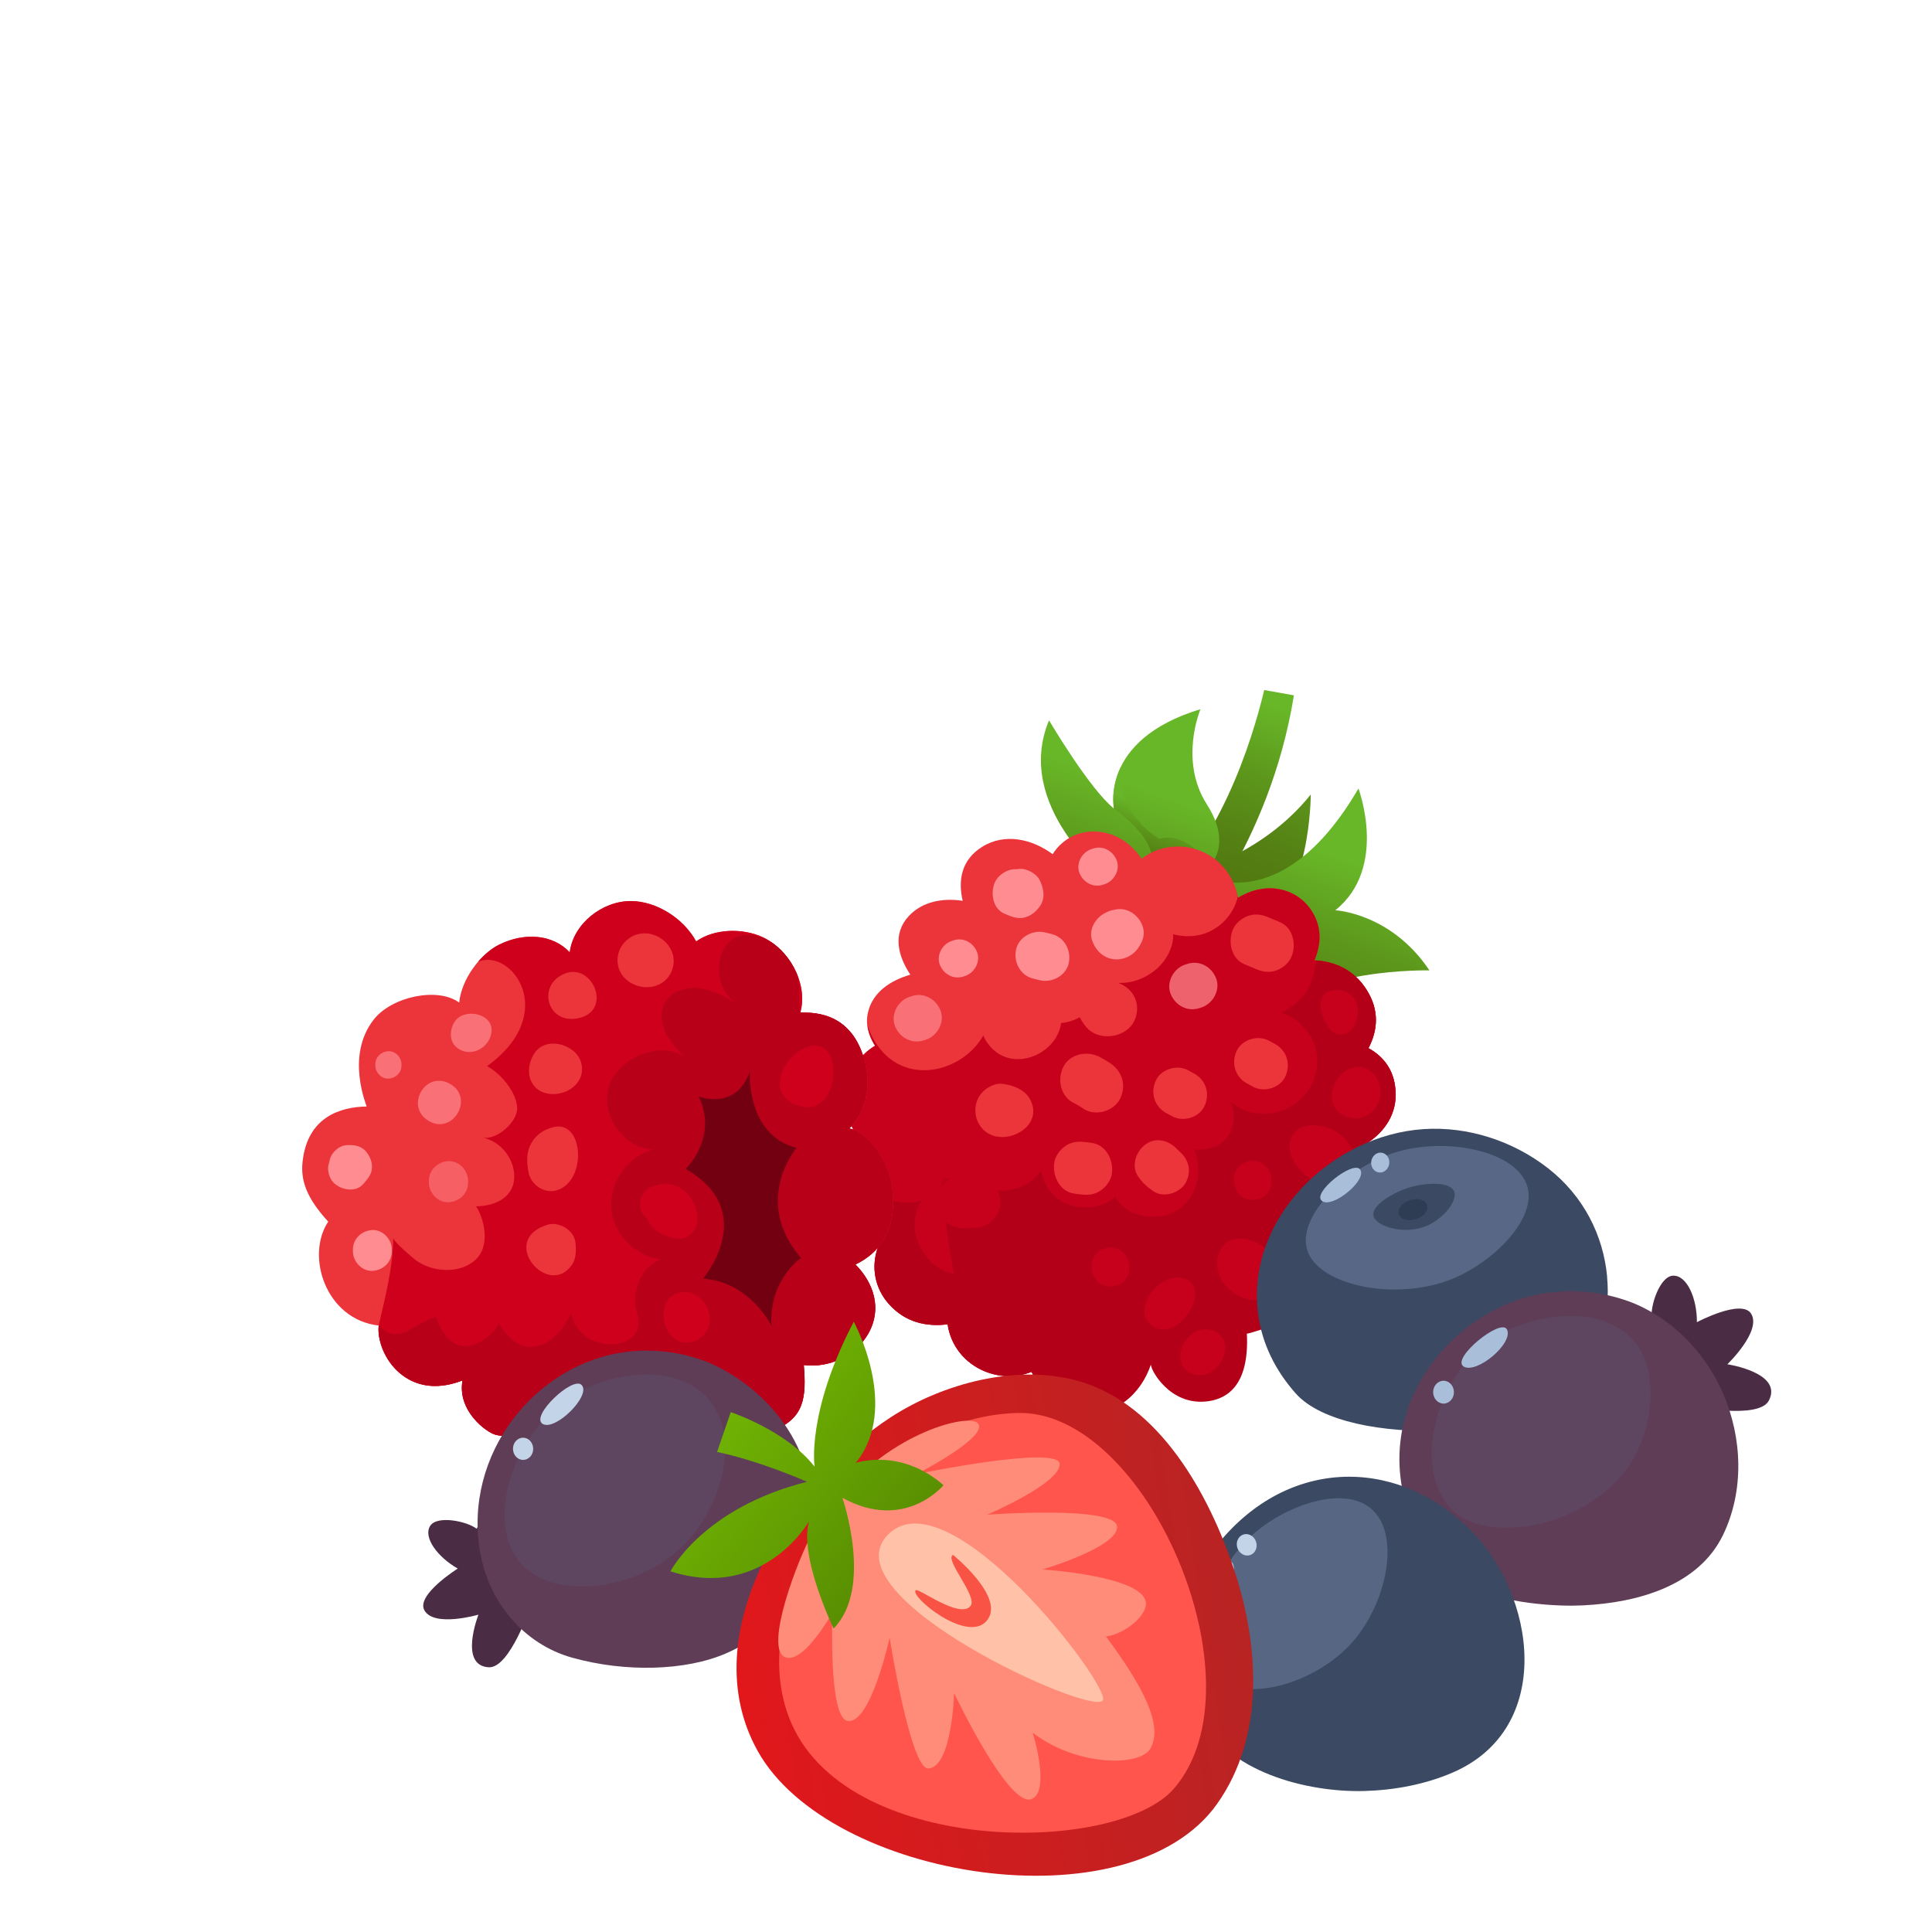 <?xml version="1.0" encoding="UTF-8"?>
<svg id="_Layer_" data-name="&amp;lt;Layer&amp;gt;" xmlns="http://www.w3.org/2000/svg" xmlns:xlink="http://www.w3.org/1999/xlink" viewBox="0 0 540 540">
  <defs>
    <style>
      .cls-1 {
        fill: #ce001c;
      }

      .cls-2 {
        fill: url(#linear-gradient-2);
      }

      .cls-3 {
        fill: #c7001b;
      }

      .cls-4 {
        fill: #d6001d;
      }

      .cls-5 {
        fill: #ff8c78;
      }

      .cls-6 {
        fill: #b30018;
      }

      .cls-7 {
        fill: #2e3d54;
      }

      .cls-8 {
        fill: #566683;
      }

      .cls-9 {
        fill: #4b2c45;
      }

      .cls-10 {
        opacity: .5;
      }

      .cls-10, .cls-11, .cls-12 {
        fill: #ff8c91;
      }

      .cls-13 {
        fill: url(#linear-gradient-6);
      }

      .cls-14 {
        fill: #ff554d;
      }

      .cls-15 {
        fill: #ec1c25;
      }

      .cls-16 {
        fill: #b80019;
      }

      .cls-17 {
        fill: #5e4560;
      }

      .cls-18 {
        fill: url(#linear-gradient-5);
      }

      .cls-19 {
        fill: #596786;
      }

      .cls-20 {
        fill: #ffc2a8;
      }

      .cls-21 {
        fill: #f85344;
      }

      .cls-22 {
        fill: #3b4962;
      }

      .cls-23 {
        fill: #a9bfd9;
      }

      .cls-12 {
        opacity: .7;
      }

      .cls-24 {
        fill: url(#linear-gradient-3);
      }

      .cls-25 {
        fill: url(#New_Gradient_Swatch_3);
        opacity: .3;
      }

      .cls-26 {
        fill: #ec343b;
      }

      .cls-27 {
        fill: url(#linear-gradient);
      }

      .cls-28 {
        fill: #c3d4e8;
      }

      .cls-29 {
        fill: url(#linear-gradient-4);
      }

      .cls-30 {
        fill: #730010;
      }

      .cls-31 {
        fill: #5f3d57;
      }
    </style>
    <linearGradient id="linear-gradient" x1="-1037.36" y1="-3084.62" x2="-1007.2" y2="-3046.39" gradientTransform="translate(-1779.28 2654.27) rotate(59.54)" gradientUnits="userSpaceOnUse">
      <stop offset="0" stop-color="#68b728"/>
      <stop offset=".38" stop-color="#5d991c"/>
      <stop offset=".76" stop-color="#558214"/>
      <stop offset="1" stop-color="#527a11"/>
    </linearGradient>
    <linearGradient id="linear-gradient-2" x1="-1030.26" y1="-3094.35" x2="-998.72" y2="-3054.37" xlink:href="#linear-gradient"/>
    <linearGradient id="linear-gradient-3" x1="-1010.45" y1="-3062.66" x2="-974.46" y2="-3020.01" xlink:href="#linear-gradient"/>
    <linearGradient id="linear-gradient-4" x1="-1026.52" y1="-3044.03" x2="-1016.45" y2="-3032.1" xlink:href="#linear-gradient"/>
    <linearGradient id="New_Gradient_Swatch_3" data-name="New Gradient Swatch 3" x1="332.95" y1="329.62" x2="333.9" y2="330.63" gradientTransform="translate(-69.09)" gradientUnits="userSpaceOnUse">
      <stop offset="0" stop-color="#b80019"/>
      <stop offset=".22" stop-color="#ab0017"/>
      <stop offset=".7" stop-color="#940014"/>
      <stop offset="1" stop-color="#8c0013"/>
    </linearGradient>
    <linearGradient id="linear-gradient-5" x1="-482.56" y1="1639.25" x2="-338.77" y2="1639.25" gradientTransform="translate(432.47 -1226.28) rotate(-8.77)" gradientUnits="userSpaceOnUse">
      <stop offset="0" stop-color="#e1171b"/>
      <stop offset="1" stop-color="#b82423"/>
    </linearGradient>
    <linearGradient id="linear-gradient-6" x1="-433.76" y1="1613.2" x2="-482.41" y2="1559.4" gradientTransform="translate(432.47 -1226.28) rotate(-8.77)" gradientUnits="userSpaceOnUse">
      <stop offset="0" stop-color="#598f02"/>
      <stop offset="1" stop-color="#74ba03"/>
    </linearGradient>
  </defs>
  <g>
    <g>
      <path class="cls-27" d="m361.65,194.35c-2.77-.48-5.54-.97-8.3-1.48-3.64,15.17-12.67,43.43-32.13,60.41,0,0-5.59,3.1,9.43,9.96,0,0,24.19-26.62,31-68.89Z"/>
      <path class="cls-2" d="m332.03,244.03s20.29-4.44,34.33-21.97c0,0,.08,29.71-14.89,37.83-20.67,11.21-19.44-15.86-19.44-15.86Z"/>
      <path class="cls-24" d="m309.6,245.84s-26.41-20.59-16.39-44.5c0,0,11.26,19.13,18.16,24.67,0,0-4.19-19.21,24.17-27.79,0,0-6.1,14.29,1.78,26.6,8.71,13.61-1.75,19.55-1.75,19.55,0,0,22.34,13.43,44.12-23.98,0,0,8.38,22.13-6.47,34.03,0,0,15.59.74,26.31,16.81,0,0-33.87-.84-44.38,13.88-13.89,19.44-45.54-39.28-45.54-39.28Z"/>
      <path class="cls-29" d="m334.99,238.39s-4.49-5.67-11.02-3.95c0,0-12.24-7.13-10.76-19.88-2.94,6.22-1.84,11.46-1.84,11.46,0,0,12.45,8.5,10.41,15.88l13.2-3.51Z"/>
    </g>
    <g>
      <g>
        <path class="cls-15" d="m292.23,373.49s-.02,0-.04,0c.04.02.08.05.12.08-.03-.03-.05-.05-.08-.08Z"/>
        <path class="cls-26" d="m347.44,371.4c5.3.53,10.89-1.42,14.5-5.59,4.02-4.63,5.38-10.42,4.64-16.07,6.43-1.42,12.3-5.54,15.31-11.48,3.17-6.25,2.93-13,.32-18.85,4.89-3.26,8.32-8.21,7.82-14.81-.43-5.66-3.44-9.37-7.54-11.62,2.59-4.98,3.13-10.58-.56-16.38-3.51-5.53-8.85-7.91-14.54-8.18,1.96-4.62,2.19-9.68-1.16-14.38-2.87-4.03-7.53-6.07-12.44-5.71-2.89.21-5.39,1.21-7.73,2.58-1.21-6.32-5.54-11.88-12.5-13.73-5-1.33-10.43-.3-14.49,2.85-3.08-4.56-7.82-7.77-13.89-7.61-4.68.12-8.61,2.61-10.96,6.32-5.78-4.25-13.37-5.99-19.68-2.06-5.87,3.66-6.79,9.32-5.47,15.1-5.5-.85-11.21.17-15.01,4.21-4.68,4.98-3.11,11.15.38,16.43-5.54,1.62-10.46,4.84-11.81,10.43-.82,3.39.1,6.56,1.94,9.44-4.32,2.6-7.45,7.07-8.1,12.72-.62,5.34,1.09,10.2,4.21,14-4.15,4.42-6.29,10.17-3.99,17.05,1.73,5.19,5.13,8.79,9.34,11-.26.56-.52,1.13-.73,1.73-1.9,5.51-.73,11.41,3.19,15.75,4.62,5.12,10.44,6.32,16.36,5.6.86,5.99,4.86,10.97,10.54,13.21,4.54,1.79,9.01,1.61,12.9.08,2.76,5.56,7.78,9.74,14.98,10.35,9.81.82,15.74-5.54,18.31-13.52.13.21.23.44.36.65,3.09,4.9,7.32,10.68,13.75,10.62,10.11-.09,12.14-10.8,11.74-20.11Z"/>
        <path class="cls-3" d="m390.03,304.59c-.43-5.66-3.44-9.37-7.54-11.62,2.59-4.98,3.13-10.58-.56-16.38-3.51-5.53-8.85-7.91-14.54-8.18,1.96-4.62,2.19-9.68-1.16-14.38-2.87-4.03-7.53-6.07-12.44-5.71-2.89.21-5.39,1.21-7.73,2.58-.02-.13-.07-.25-.1-.37-.04.21-.07.42-.12.62-.89,3.43-3.32,6.65-6.37,8.45l-.38.23c-3.23,1.9-6.89,2.23-10.48,1.47-.23-.05-.44-.17-.66-.23-.04,7.92-7.9,14.07-15.46,13.64.56.2,1.11.45,1.63.76,3.55,2.12,4.68,6.4,2.84,10.05-2.05,4.08-8.31,5.4-12.09,2.72-1.21-.86-2.37-2.49-3.09-3.91-1.6.89-3.41,1.46-5.2,1.61-1.17,9.25-15.19,14.87-21.22,4.61-.22-.38-.35-.75-.52-1.13-5.81,10.38-22.64,14.74-30.52,1.35-.84-1.42-1.43-2.84-1.84-4.23.23,2.01.95,3.94,2.1,5.74-4.32,2.6-7.45,7.07-8.1,12.72-.62,5.34,1.09,10.2,4.21,14-4.15,4.42-6.29,10.17-3.99,17.05,1.73,5.19,5.13,8.79,9.34,11-.26.56-.52,1.13-.73,1.73-1.9,5.51-.73,11.41,3.19,15.75,4.62,5.12,10.44,6.32,16.36,5.6.86,5.99,4.86,10.97,10.54,13.21,4.54,1.79,9.01,1.61,12.9.08,2.76,5.56,7.78,9.74,14.98,10.35,9.81.82,15.74-5.54,18.31-13.52.13.21.23.44.36.65,3.09,4.9,7.32,10.68,13.75,10.62,10.11-.09,12.14-10.8,11.74-20.11,5.3.53,10.89-1.42,14.5-5.59,4.02-4.63,5.38-10.42,4.64-16.07,6.43-1.42,12.3-5.54,15.31-11.48,3.17-6.25,2.93-13,.32-18.85,4.89-3.26,8.32-8.21,7.82-14.81Zm-110.25,13.21c-.49-.02-.98-.08-1.45-.18-5.73-1.28-7.57-8.42-3.63-12.47,1.2-1.23,3.49-2.43,5.28-2.24,3.85.4,7.79,2.18,8.69,6.37,1.08,5.05-4.22,8.7-8.9,8.53Zm30.91,10.68c-.39,1.8-1.84,3.59-3.4,4.51-1.77,1.04-3.64,1.13-5.6.78.28.05.51.09.69.12-.79-.06-1.57-.17-2.35-.31-4.06-.71-6.08-5.35-5.29-9,.39-1.8,1.84-3.59,3.4-4.51,1.77-1.04,3.64-1.13,5.6-.78-.28-.05-.51-.09-.69-.12.79.06,1.57.17,2.35.31,4.06.71,6.08,5.35,5.29,9Zm2.36-21.33c-1.71,3.41-6.8,4.94-10.05,2.84-.96-.62-1.94-1.23-2.96-1.74-3.69-1.86-4.57-6.61-2.84-10.05,1.85-3.67,6.61-4.58,10.05-2.84,1.02.52,2,1.12,2.96,1.74,3.48,2.25,4.73,6.29,2.84,10.05Zm18.47,23.23c-1.52,3.02-6.24,4.59-9.14,2.58-1.8-1.25-3.01-2.32-4.26-4.13-2.14-3.09-.48-7.33,2.38-9.19,2.92-1.9,6.49-.73,8.61,1.68-.14-.18-.08-.14.24.19.48.41.42.38-.12-.04,0,0,.01.02.02.03,2.85,2.16,3.96,5.51,2.26,8.88Zm5.06-21.06c-1.6,3.18-6.12,4.38-9.14,2.58-.56-.33-1.15-.6-1.71-.93-3.23-1.93-4.25-5.82-2.58-9.14,1.6-3.18,6.12-4.38,9.14-2.58.56.33,1.15.6,1.71.93,3.23,1.93,4.25,5.82,2.58,9.14Zm22.59-8.26c-1.6,3.18-6.12,4.38-9.14,2.58-.56-.33-1.15-.6-1.71-.93-3.23-1.93-4.25-5.82-2.58-9.14,1.6-3.18,6.12-4.38,9.14-2.58.56.33,1.15.6,1.71.93,3.23,1.93,4.25,5.82,2.58,9.14Zm1.59-33.19c-.84,1.67-2.76,3.05-4.53,3.53-1.94.52-3.75.13-5.52-.69-.14-.06-.21-.1-.27-.13-.94-.37-1.88-.73-2.8-1.16-3.75-1.72-4.52-6.71-2.84-10.05.84-1.67,2.76-3.05,4.53-3.53,1.94-.52,3.75-.13,5.52.69.14.06.21.1.27.13.94.37,1.88.73,2.8,1.16,3.75,1.72,4.52,6.71,2.84,10.05Z"/>
        <path class="cls-6" d="m390.03,304.59c-.43-5.66-3.44-9.37-7.54-11.62,2.59-4.98,3.13-10.58-.56-16.38-3.42-5.38-8.57-7.76-14.08-8.14-.09,1.26-.33,2.52-.7,3.73-.85,4.9-4.56,8.92-9.12,10.86,3.44.95,6.24,3.46,8.15,6.39,1.95,2.99,2.4,7.46,1.52,10.86-.92,3.56-3.44,6.89-6.6,8.75l-.57.34c-3.34,1.97-7.14,2.31-10.86,1.52-2.2-.47-4.1-1.64-5.74-3.12,2.44,5.33.25,14.29-10.12,13.5,3.26,7.76-.6,18.81-11.56,18.81-5.01,0-8.53-2.3-10.56-5.54-2.05,1.78-4.81,2.92-8.31,2.92-7.19,0-11.31-4.74-12.38-10.19-.41.58-.86,1.13-1.4,1.63-2.38,2.38-5.92,3.85-9.28,3.85h-.52c-.33,0-.65-.03-.96-.05.44.92.72,1.95.77,3.08.18,3.86-3.5,7.58-7.37,7.41-.45-.02-.9,0-1.35-.02-2.48.41-4.81-.21-6.51-1.7.11.9.2,1.8.32,2.69.55,3.95,1.2,7.92,1.94,11.89-3.42-.66-6.65-2.72-8.95-6.63-2.98-5.07-2.5-10-.16-13.84-5.52,1.57-11.79.11-15.55-6.29-1.97-3.35-2.42-6.64-1.83-9.6-3.75,4.33-5.61,9.83-3.42,16.38,1.73,5.19,5.13,8.79,9.34,11-.26.56-.52,1.13-.73,1.73-1.9,5.51-.73,11.41,3.19,15.75,4.62,5.12,10.44,6.32,16.36,5.6.73,5.07,3.71,9.38,8.05,11.96.3.18.61.35.93.51.51.27,1.02.52,1.57.74,2.84,1.12,5.65,1.47,8.31,1.2,1.59-.16,3.13-.55,4.59-1.12,1.41,2.86,3.62,4.98,5.74,7.27,2.18,2.35,5.22,3.88,8.39,4.3,4.23.56,8.62-.78,12.03-3.34,3.41-2.57,5.86-6.3,7.2-10.35-.36,1.08,5.15,11.89,16.09,10.31,5.25-.76,11.45-4.5,10.71-18.92-.02.32,6.91-2.06,7.47-2.23,2.42-.72,4.34-2.71,6.01-4.63,4.02-4.63,5.38-10.42,4.64-16.07,6.43-1.42,12.3-5.54,15.31-11.48,3.17-6.25,2.93-13,.32-18.85,4.89-3.26,8.32-8.21,7.82-14.81Zm-78.83,54.95c-6.94,1.06-8.58-9.71-1.65-10.77,6.94-1.06,8.58,9.71,1.65,10.77Zm58.91-81.64c2.27-2.11,6.27-1.32,8.16.91,2.73,3.23.91,10.79-4.06,10.33-1.61-.15-3.17-1.98-4.13-4.16-1.15-2.6-1.45-5.7.04-7.08Zm-20.8,46.64c6.94-1.06,8.58,9.71,1.65,10.77-6.94,1.06-8.58-9.71-1.65-10.77Zm-24.28,47.09c-1.17,0-2.34-.41-3.43-1.32-1.05-.89-1.59-2-1.74-3.19-.05-.4-.05-.81-.01-1.22.38-4.13,4.8-8.73,9.13-8.85.87-.02,1.73.13,2.55.51,6.19,2.81-.18,14.13-6.51,14.08Zm16.87,7.8c-.16.38-.35.76-.57,1.12-.43.72-.98,1.39-1.6,1.96-.93.85-2.05,1.48-3.24,1.74-.4.09-.81.13-1.22.13-.42,0-.84-.05-1.26-.16-.42-.1-.85-.26-1.28-.47-.43-.22-.8-.46-1.13-.74-2.6-2.19-2.02-6.07.08-8.71.26-.33.55-.64.86-.93,1.23-1.14,2.79-1.88,4.48-1.86.84.01,1.72.22,2.59.66.66.33,1.16.75,1.58,1.21.23.25.43.51.6.79.32.55.55,1.14.64,1.77.05.38.07.77.04,1.16-.05.78-.25,1.58-.57,2.34Zm15.79-21.44c-.5,1.94-1.44,3.29-2.62,4.16-.18.13-.36.24-.55.35-.09.05-.19.11-.28.16-.19.1-.38.19-.58.26-.1.04-.19.07-.29.1-.66.22-1.37.34-2.09.37-.12,0-.25,0-.37,0-.2,0-.41-.01-.61-.03-.15-.01-.29-.03-.44-.05-.19-.02-.39-.05-.58-.08-.27-.05-.54-.12-.81-.19-.19-.05-.38-.11-.58-.18-.2-.07-.41-.14-.61-.22-.15-.06-.3-.12-.44-.19-.21-.09-.42-.19-.63-.3-.12-.06-.25-.12-.37-.19-.32-.18-.64-.37-.94-.57-.05-.04-.1-.08-.15-.11-.26-.18-.52-.37-.76-.58-.09-.08-.18-.16-.27-.24-.21-.18-.41-.37-.6-.56-.08-.08-.16-.16-.24-.24-.26-.27-.5-.56-.73-.85-.41-.56-.78-1.16-1.07-1.79-.15-.32-.28-.64-.4-.97-.58-1.64-.71-3.43-.23-5.09,0,0,0,0,0,0,.11-.36.23-.7.37-1.01.04-.1.1-.2.14-.3.1-.21.2-.41.32-.6.06-.1.13-.2.19-.29.11-.17.23-.33.36-.48.07-.08.14-.17.21-.25.14-.15.29-.29.44-.42.07-.06.13-.12.2-.17.22-.18.46-.34.7-.47,0,0,0,0,.01,0,.24-.13.49-.25.75-.35.08-.03.15-.05.23-.08.19-.06.38-.12.58-.17.09-.02.18-.04.27-.05.2-.04.4-.07.61-.09.08,0,.16-.02.25-.02.24-.02.49-.02.73-.01.05,0,.09,0,.14,0,.62.03,1.25.12,1.88.27.03,0,.07.02.1.03.28.07.56.15.84.25.05.02.09.03.14.05.28.1.55.2.83.32.03.01.07.03.1.04.94.42,1.86.95,2.7,1.59,3.01,2.27,5.09,5.75,4.18,9.24Zm20.24-28.63c-3.34,3.83-9.38,2.26-13.42-1.28-3.15-2.76-5.08-6.71-3.54-10.21,2.08-4.74,9.31-3.73,12.79-1.39,3.61,2.42,7.68,8.85,4.17,12.88Zm-3.05-18.01c-2.58-1.72-3.09-4.46-2.38-6.99,1.24-4.42,6.21-8.24,10.52-5.04,2.04,1.52,3.06,4.21,2.81,6.74-.54,5.26-6.27,8.42-10.94,5.29Z"/>
        <path class="cls-4" d="m303.05,319.16c-.5-.04-1.27-.21,0,0h0Z"/>
        <path class="cls-4" d="m302.38,333.88c.5.04,1.27.21,0,0h0Z"/>
        <path class="cls-25" d="m265.41,329.37c-.37.04-1.17.07-2.26.07.05.7.12,1.39.18,2.08.68-.94,1.56-1.72,2.58-2.22-.17.02-.33.04-.5.06Z"/>
      </g>
      <path class="cls-11" d="m318.46,264.44s.02-.05.03-.07c1.06-1.54,1.53-3.46.93-5.34-1.05-3.29-4.46-5.66-7.96-4.74-.83.12-1.65.4-2.42.81-2.8,1.34-4.87,4.64-3.78,7.78,1.07,3.07,3.53,5.27,6.88,5.27,2.58,0,5.05-1.44,6.31-3.69Z"/>
      <path class="cls-11" d="m290.72,253.19c1.5-2.21.99-4.79-.04-7.04-.89-1.95-3.65-3.46-5.76-3.29-.27.02-.53.06-.8.1-.58-.03-1.18,0-1.82.18-1.6.43-3.33,1.68-4.09,3.18-1.47,2.91-.88,7.65,2.56,9.07.29.12.58.24.87.36,1.59.66,3.25,1.17,4.99.62,1.79-.57,3.03-1.63,4.09-3.18Z"/>
      <path class="cls-11" d="m298.72,269.19c.75-3.5-1.16-7.23-4.78-8.12l-1.83-.45c-3.39-.84-7.36,1.23-8.12,4.78-.75,3.5,1.16,7.23,4.78,8.12l1.83.45c3.39.84,7.36-1.23,8.12-4.78Z"/>
      <path class="cls-11" d="m312.12,240.47c-1.03-2.65-3.85-4.23-6.63-3.29l-.5.17c-2.59.87-4.31,3.99-3.29,6.63,1.03,2.65,3.85,4.23,6.63,3.29l.5-.17c2.59-.87,4.31-3.99,3.29-6.63Z"/>
      <path class="cls-12" d="m339.91,273.45c-1.25-3.24-4.71-5.17-8.11-4.02l-.61.2c-3.17,1.07-5.27,4.88-4.02,8.11,1.25,3.24,4.71,5.17,8.11,4.02l.61-.2c3.17-1.07,5.27-4.88,4.02-8.11Z"/>
      <path class="cls-12" d="m262.88,282.46c-1.25-3.24-4.71-5.17-8.11-4.02l-.61.2c-3.17,1.07-5.27,4.88-4.02,8.11,1.25,3.24,4.71,5.17,8.11,4.02l.61-.2c3.17-1.07,5.27-4.88,4.02-8.11Z"/>
      <path class="cls-11" d="m273.1,266.13c-1.03-2.65-3.85-4.23-6.63-3.29l-.5.17c-2.59.87-4.31,3.99-3.29,6.63,1.03,2.65,3.85,4.23,6.63,3.29l.5-.17c2.59-.87,4.31-3.99,3.29-6.63Z"/>
    </g>
  </g>
  <g>
    <path class="cls-22" d="m449.2,356.84c-1.08-11.54-6.55-22.52-16.5-30.3-9.76-7.62-22.38-11.77-34.78-10.95-25.7,1.69-49.55,24.94-46.32,51.32,1.07,8.74,5.02,16.32,10.55,22.55,14.1,15.9,69.76,12.53,79.31-2.09,6.1-9.33,8.69-20.15,7.72-30.53Z"/>
    <path class="cls-19" d="m426.91,331.67c-2.81-9.94-22.52-14.03-36.97-9.55-13.85,4.29-27.31,17.82-24.63,27.09,2.92,10.12,24.93,14.72,40.8,8.16,11.32-4.68,23.38-16.63,20.81-25.7Zm-28.85,11.23c-6.01,2.19-13.66-.18-14.18-3.19-.48-2.78,5.13-6.04,8.75-7.37,5.03-1.85,12.49-2.27,13.77.59,1.2,2.68-3.16,8.1-8.34,9.98Z"/>
    <path class="cls-7" d="m394.07,335.44c2.19-.71,4.35-.1,4.82,1.36.48,1.46-.91,3.23-3.1,3.94-2.19.71-4.35.1-4.82-1.36-.48-1.46.91-3.23,3.1-3.94Z"/>
    <g>
      <path class="cls-23" d="m369.51,335.69c-3.02-2.21,8.67-11.43,10.63-8.84,2.17,2.86-7.65,11.02-10.63,8.84Z"/>
      <path class="cls-23" d="m388.29,325.29c-.21,1.53-1.51,2.61-2.89,2.42-1.39-.19-2.34-1.58-2.13-3.11.21-1.53,1.51-2.61,2.89-2.42,1.39.19,2.34,1.58,2.13,3.11Z"/>
    </g>
  </g>
  <g>
    <path class="cls-9" d="m482.82,381.3s9.63-9.25,6.63-14.11c-2.65-4.28-15.16,2.36-15.16,2.36.03-6.68-2.78-13.16-6.69-12.99-3.69.16-6.44,8.55-5.93,11.97-6.29-.03-10.75,3.05-11.06,6.5-.37,4.08,3.42,8.14,8.89,10.02-2.55,4.61-2.42,11.76,1.34,13.7,6.2,3.2,12.07-5.69,12.07-5.69,0,0,18.71,3.79,21.49-1.6,4.03-7.81-11.59-10.14-11.59-10.14Z"/>
    <path class="cls-31" d="m442.65,448.69c14.74-.73,32-5.3,38.94-19.66,5.95-12.32,5.42-27.07.04-39.48-4.53-10.44-12.56-19.3-22.83-24.32-3.88-1.9-13.4-5.4-25.14-4.03-15.8,1.84-29.81,12.08-37.3,25.98-8.74,16.22-6.26,35.76,5.62,49.87,7.49,8.89,23.27,11.29,34.36,11.69,2.1.08,4.21.06,6.31-.04Z"/>
    <path class="cls-17" d="m456.6,374.69c-9.41-10.59-28.64-7.67-39.93-.26-14.15,9.29-22.68,34.61-11.09,47.3,7.7,8.43,31.62,7.43,46.57-8.07,9.9-10.27,12.46-29.95,4.45-38.97Z"/>
    <path class="cls-23" d="m409.1,381.95c-3.67-2.21,10.44-13.69,12.1-10.36,1.92,3.84-8.48,12.54-12.1,10.36Z"/>
    <path class="cls-23" d="m406.38,389.07c.03,1.76-1.25,3.21-2.86,3.24-1.6.02-2.92-1.39-2.95-3.15s1.25-3.21,2.86-3.24c1.6-.02,2.92,1.39,2.95,3.15Z"/>
  </g>
  <g>
    <path class="cls-22" d="m339.7,432.47c-10.32,13.29-11.01,31.73-4.33,46.8,7.09,15.98,30.07,21.78,46,21.32,8.4-.24,16.98-1.83,24.71-5.18,28.48-12.33,23.44-49.74,4.38-68.29-21-20.44-51.52-19.44-70.77,5.35Z"/>
    <path class="cls-8" d="m340.13,468.66c7.78,7.54,27.58,1.98,37.88-9.69,9.56-10.83,13.64-30,5.3-37.23-7.86-6.81-24.27-.9-33.39,7.37-12.02,10.9-17.84,31.75-9.78,39.55Z"/>
    <path class="cls-28" d="m337.61,449.93c-3.99-.74,3.1-15.25,6.23-13.64,3.46,1.78-2.29,14.36-6.23,13.64Z"/>
    <path class="cls-28" d="m351.08,430.94c.51,1.59-.25,3.26-1.69,3.72-1.45.47-3.03-.45-3.55-2.04-.51-1.59.25-3.26,1.69-3.72s3.03.45,3.55,2.04Z"/>
  </g>
  <g>
    <g>
      <path class="cls-26" d="m184.9,410.72c-4.61-.4-8.61-2.97-11.84-6.56-3.49,3.56-8.4,5.37-13.92,3.71-4.25-1.27-7.63-4.96-9.23-9.08-.05-.12-.06-.24-.1-.36-.14-.05-.28-.09-.42-.13-3.37,2.45-7.26,3.76-11.05,2.67-2.31-.67-10.56-6.5-9.06-15.13-16.53,6.44-24.35-8.59-23.42-15.34-14.85-1.69-20.5-19.5-14.12-29.04-6.11-6.68-7.73-11.52-7.17-16.73,1.34-12.56,10.59-15.34,17.9-15.46.09-.13-6.05-14.14,2.05-24.37,4.99-6.33,17.82-9.11,23.83-4.67.62-6.48,5.79-13.52,11.23-16.22,7.01-3.47,14.94-2.89,19.67,2.17,1.04-8.08,9.18-14.38,17.15-14.33,6.94.03,14.6,4.71,18.19,11.28,5.09-3.6,12.94-3.76,18.48-1.23,7.39,3.37,12.88,12.95,10.65,21.04.39.46,12.05-1.72,16.97,10.59,3.28,8.22,1.9,16.87-3.35,21.94,2.39-.08,12.26,6.42,12.27,20.36.01,8.82-3.87,14.37-10.51,17.61,5.19,5.25,7.45,12.45,3.64,19.23-3.59,6.39-11.09,9.77-18.08,8.88.75,9.06.13,14.84-8.48,18.29-4.31,1.72-9.4,2.11-14.23,1.21-2.4,6.31-8.84,10.38-17.04,9.67Z"/>
      <path class="cls-1" d="m237.32,315.46c5.25-5.07,6.64-13.72,3.35-21.94-4.91-12.31-16.58-10.13-16.97-10.59,2.22-8.09-3.26-17.67-10.65-21.04-5.54-2.53-13.38-2.37-18.48,1.23-3.59-6.57-11.25-11.24-18.19-11.28-7.97-.05-16.12,6.25-17.15,14.33-4.73-5.06-12.66-5.63-19.67-2.17-2.1,1.04-4.16,2.74-5.93,4.8,9.33-3.89,22.93,14.43,2.51,29.19,3.73,1.97,8.29,7.22,8.41,11.76.1,3.81-5.71,9-9.62,8.22,5.12,1.03,9.09,6.15,8.8,11.37-.29,5.22-5.15,7.79-10.68,7.83,1.84,2.62,4.25,10.15.33,14.45-4.29,4.71-13.16,4.21-18-.06-.82-.73-5.47-4.57-5.47-5.63.03,7.86-2.36,17.26-4.07,24.56-.72,8.64,8.08,21.31,23.42,15.34-1.5,8.63,6.75,14.46,9.06,15.13,3.79,1.1,7.68-.21,11.05-2.67.14.04.28.08.42.13.04.12.06.24.1.36,1.6,4.12,4.98,7.81,9.23,9.08,5.51,1.66,10.43-.15,13.92-3.71,3.23,3.59,7.23,6.15,11.84,6.56,8.19.71,14.64-3.36,17.04-9.67,4.83.9,9.93.51,14.24-1.21,8.61-3.45,9.23-9.24,8.48-18.29,6.99.89,14.49-2.5,18.08-8.88,3.81-6.79,1.55-13.99-3.64-19.23,6.64-3.23,10.52-8.79,10.51-17.61-.02-13.94-9.88-20.44-12.27-20.36Zm-77.5,38.11c-6.57,9.4-20.51-6.77-7.06-11.16.15-.05.28-.11.43-.15,3.14-.82,7.24,1.59,7.64,4.94.25,2.13.28,4.53-1.01,6.38Zm.58-25.25c-1.01,2.12-2.66,3.82-5,4.44-3.34.87-6.97-1.64-7.64-4.94-.45-2.2-.67-4.7.1-6.87,1.1-3.09,3.47-5,6.57-5.86,6.54-1.8,8.75,7.34,5.96,13.23Zm-9.86-23.67c-3.15-2.11-3.56-6.74-1.09-10.38,3.21-4.74,11.48-2.42,12.94,2.63,1.54,5.29-3.32,9.09-8.11,8.89-1.51-.06-2.76-.48-3.74-1.14Zm15.9-23.78c-.65,1.81-2.27,3.3-5.19,3.8-8.63,1.47-11.17-9.78-3.13-12.64,5.57-1.98,9.91,4.38,8.32,8.84Zm21.41-9.75c-1.82,5.07-8,6.11-12.13,3.22-4.33-3.03-4.07-9.16.14-12.11,5.94-4.15,14.5,1.9,11.99,8.89Z"/>
      <path class="cls-16" d="m237.32,315.46c5.25-5.07,6.64-13.72,3.35-21.94-4.91-12.31-16.58-10.13-16.97-10.59-.62-.74-.08-8.46-.82-10.38-1.27-3.28-3.55-6.44-6.37-8.56-6.88-5.15-15.27-2.94-15.56,6.79-.11,3.79,1.79,7.57,4.91,9.73-3.3-1.92-6.72-3.89-10.51-4.32-3.79-.43-8.09,1.08-9.72,4.53-1.19,2.5-.76,5.53.47,8.01,1.22,2.48,3.16,4.53,5.06,6.54-6.92-4.54-18.38.69-20.89,8.19-2.65,7.94,3.94,17.5,12.31,17.84-7.26,1.85-12.54,9.51-11.68,16.96.86,7.44,7.75,13.7,15.24,13.84-4.48-.74-10.44,7.02-8.03,14.97,3.31,10.92-15.55,12.18-18.55.07-4.26,9.44-13.71,13.91-20.14,2.73-1.17,3.53-12.51,13.25-17.53-1.82-6.71,2.2-10.57,8.18-16.02,2.44-.93,6.74,6.88,21.77,23.42,15.33-1.5,8.63,6.75,14.46,9.06,15.13,3.79,1.1,7.68-.21,11.05-2.67.14.04.28.08.42.13.04.12.06.24.1.36,1.6,4.12,4.98,7.81,9.23,9.08,5.51,1.66,10.43-.15,13.92-3.71,3.23,3.59,7.23,6.15,11.84,6.56,8.19.71,14.64-3.36,17.04-9.67,4.83.9,9.93.51,14.24-1.21,8.61-3.45,9.23-9.24,8.48-18.29,6.99.89,14.49-2.5,18.08-8.88,3.81-6.79,1.55-13.99-3.64-19.23,6.64-3.23,10.52-8.79,10.51-17.61-.02-13.94-9.88-20.44-12.27-20.36Zm-72.01,85.45c-1.3.75-2.81.75-4.15.24-2.08-.32-3.78-1.86-4.35-4.02-.7-2.68,1.32-5.67,4-6.19,2.75-.53,5.32.39,6.71,2.94,1.4,2.56.19,5.64-2.21,7.03Zm22.79,1.7c-.19.11-.39.21-.6.3-4.02,1.67-9.28-2.14-7.99-6.74.82-2.91,3.92-3.88,6.58-3.32-1.85-.39,1.48.24,1.23.18,4.83,1.11,4.33,7.48.78,9.57Zm-5.64-59.49c-.77-.78-1.28-1.66-1.68-2.58-.52-.42-.98-.95-1.34-1.58-1.37-2.38-.25-5.86,2.21-7.03.79-.38,1.61-.65,2.44-.81.66-.16,1.34-.23,2.01-.2.02,0,.11.01.2.02,1.62.07,3.22.58,4.62,1.61,2.8,2.05,4.12,5.33,4.02,8.74-.08,2.66-2.76,5.26-5.5,4.9-2.63-.35-5.06-1.15-6.97-3.08Zm13.81,30.46c-1.63,1.5-4.23,2.17-6.35,1.36-5.43-2.08-6.41-12-.08-13.65,6.43-1.68,11.65,7.51,6.43,12.29Zm36.69-73.83c-.03,5.5-3.44,11.61-10.11,9.2-9.33-3.36-3.78-14.74,3.64-16.56,4.36-1.07,6.5,2.95,6.47,7.36Z"/>
      <path class="cls-30" d="m209.58,299.45s-1.16,17.71,13.06,21.39c0,0-12.56,14.76,1.26,30.77,0,0-9.09,6.15-8.26,19.01,0,0-5.93-12.33-19.16-13.24,0,0,16.02-18.59-4.82-30.66,0,0,9.2-8.84,3.61-20.26,0,0,10.45,4.11,14.32-7Z"/>
    </g>
    <path class="cls-12" d="m137.28,289c.03-.15.06-.31.08-.47.68-5.17-7.12-6.84-9.96-3.38-1.62,1.98-2.01,5.37-.12,7.27,3.38,3.4,9.06,1.1,10-3.42Z"/>
    <path class="cls-11" d="m102.44,322.03c-1.43-1.87-3.73-2.15-5.89-1.92-1.87.2-3.9,2.09-4.34,3.9-.06.23-.1.46-.14.69-.18.48-.32.99-.36,1.57-.08,1.45.48,3.25,1.53,4.3,2.03,2.03,6.14,2.86,8.29.37.18-.21.36-.42.54-.63.99-1.15,1.88-2.39,1.9-3.99.02-1.66-.52-2.98-1.53-4.3Z"/>
    <path class="cls-12" d="m125.91,303.02c-7.02-4.12-12.9,6.29-6.07,10.3,6.75,3.97,12.78-6.36,6.07-10.3Z"/>
    <path class="cls-12" d="m108.54,293.82c-1.98.1-3.64,1.62-3.63,3.67v.36c.01,1.91,1.7,3.73,3.67,3.63,1.98-.1,3.64-1.62,3.63-3.67v-.36c-.01-1.91-1.7-3.73-3.67-3.63Z"/>
    <path class="cls-10" d="m125.33,324.54c-2.97.15-5.46,2.43-5.45,5.5v.55c.02,2.86,2.55,5.59,5.5,5.45,2.96-.15,5.46-2.43,5.45-5.5v-.55c-.02-2.86-2.55-5.59-5.5-5.45Z"/>
    <path class="cls-11" d="m104.05,343.8c-2.94.15-5.42,2.41-5.41,5.46v.54c.02,2.84,2.53,5.56,5.46,5.41,2.94-.15,5.42-2.41,5.41-5.46v-.54c-.02-2.84-2.53-5.56-5.46-5.41Z"/>
  </g>
  <g>
    <g>
      <path class="cls-9" d="m133.71,451.31s-12.47,3.63-15.11-1.26c-2.33-4.31,9.34-11.63,9.34-11.63-5.65-3.22-9.74-8.74-7.7-11.94,1.93-3.03,10.34-1.28,12.97.81,3.03-5.31,7.78-7.58,10.85-6.17,3.62,1.67,5.2,6.84,4.13,12.36,5.12.09,11.08,3.67,10.89,7.78-.31,6.78-10.66,7.41-10.66,7.41,0,0-5.89,17.61-11.77,17.34-8.53-.39-2.93-14.69-2.93-14.69Z"/>
      <g>
        <path class="cls-31" d="m175.56,377.8c-25.86,3-46.25,28.7-41.34,56.17,2.49,13.92,12.18,25.58,25.72,29.36,14.77,4.13,31.7,3.72,43.05-1.23,13.13-5.74,21.86-17.1,23.78-33.54,2.62-22.42-10.98-39.12-26.76-46.84-3.77-1.84-13.03-5.25-24.45-3.92Z"/>
        <path class="cls-17" d="m159.04,390.66c-15.7,10.31-23.52,34.74-13.63,46.16,9.35,10.78,32.57,7.74,45.2-4.49,10.7-10.36,17.02-30.43,7.26-41.42-9.15-10.3-27.85-7.46-38.83-.25Z"/>
      </g>
    </g>
    <path class="cls-28" d="m151.67,397.98c-3.57-2.15,8.49-13.53,10.92-10.85,2.68,2.96-7.4,12.97-10.92,10.85Z"/>
    <path class="cls-28" d="m149.03,404.9c.03,1.72-1.22,3.12-2.78,3.15-1.56.02-2.84-1.35-2.87-3.06s1.22-3.12,2.78-3.15c1.56-.02,2.84,1.35,2.87,3.06Z"/>
  </g>
  <g>
    <path class="cls-18" d="m301.36,385.98c-17.22-4.84-37.82.69-52.35,10.12-27.57,17.89-55.67,60.23-37.23,93.32,20.02,35.94,103.84,49.33,128.38,14.8,13.43-18.9,11.79-44.33,4.83-65.34-6.97-21.03-20.79-46.48-43.63-52.9Z"/>
    <path class="cls-14" d="m284.25,394.93c-42.44,1.33-76.62,51.38-63.72,85.12,14.89,38.95,91.36,38.6,107.58,19.88,25.45-29.36-7.59-106.14-43.86-105Z"/>
    <path class="cls-5" d="m320.26,447.84c-.93-7.4-28.86-9.17-28.86-9.17,0,0,21.26-6.27,20.83-11.99-.45-5.99-36.35-3.31-36.35-3.31,0,0,20.41-8.69,20.3-14.15-.11-5.46-39.99,2.79-39.99,2.79,0,0,20.44-10.44,17.09-14.21-2.52-2.84-24.29,2.63-38.52,20.65-3.13,3.97-7.16,9.24-7.91,10.54-3.65,6.35-13.37,31.59-7.47,34.16,4.07,1.77,9.97-6.79,13.25-12.28-.26,11.94.07,29.4,4.27,30.13,6.4,1.12,11.76-23.24,11.76-23.24,0,0,5.82,36.88,10.85,36.54,6.59-.44,7.17-21.08,7.17-21.08,0,0,15.16,32.09,21.62,29.63,4.29-1.64,2.17-12.46.36-18.55,12.16,9.41,29.9,9.5,32.83,4.49,3.81-6.51-2.14-17.62-12.37-31.39,4.87-.54,11.63-5.7,11.15-9.58Z"/>
    <path class="cls-20" d="m248.11,429.02c16.9-17.5,62.78,42.64,60.11,46.29-3.2,4.37-76.83-28.97-60.11-46.29Z"/>
    <path class="cls-21" d="m266.37,434.6s14.93,12.01,9.39,18.45c-5.55,6.44-21.79-7.12-19.79-8.59.85-.62,12.34,8.15,15.31,4.4,2.09-2.64-7.45-13.03-4.91-14.26Z"/>
    <path class="cls-13" d="m227.68,409.96s-2.34-15.17,10.95-40.53c0,0,13.14,24.05.53,39.47,0,0,12.43-4.36,24.56,6.21,0,0-10.81,13.16-28.27,3.52,0,0,8.73,25.19-2.45,36.55,0,0-9.76-20.13-6.85-30.01,0,0-12.65,22.4-38.75,14.02,0,0,9.01-17.67,38.16-25.03,0,0-13.31-5.9-25.14-8.33l3.83-11.13s15.52,5.09,23.44,15.25Z"/>
  </g>
</svg>